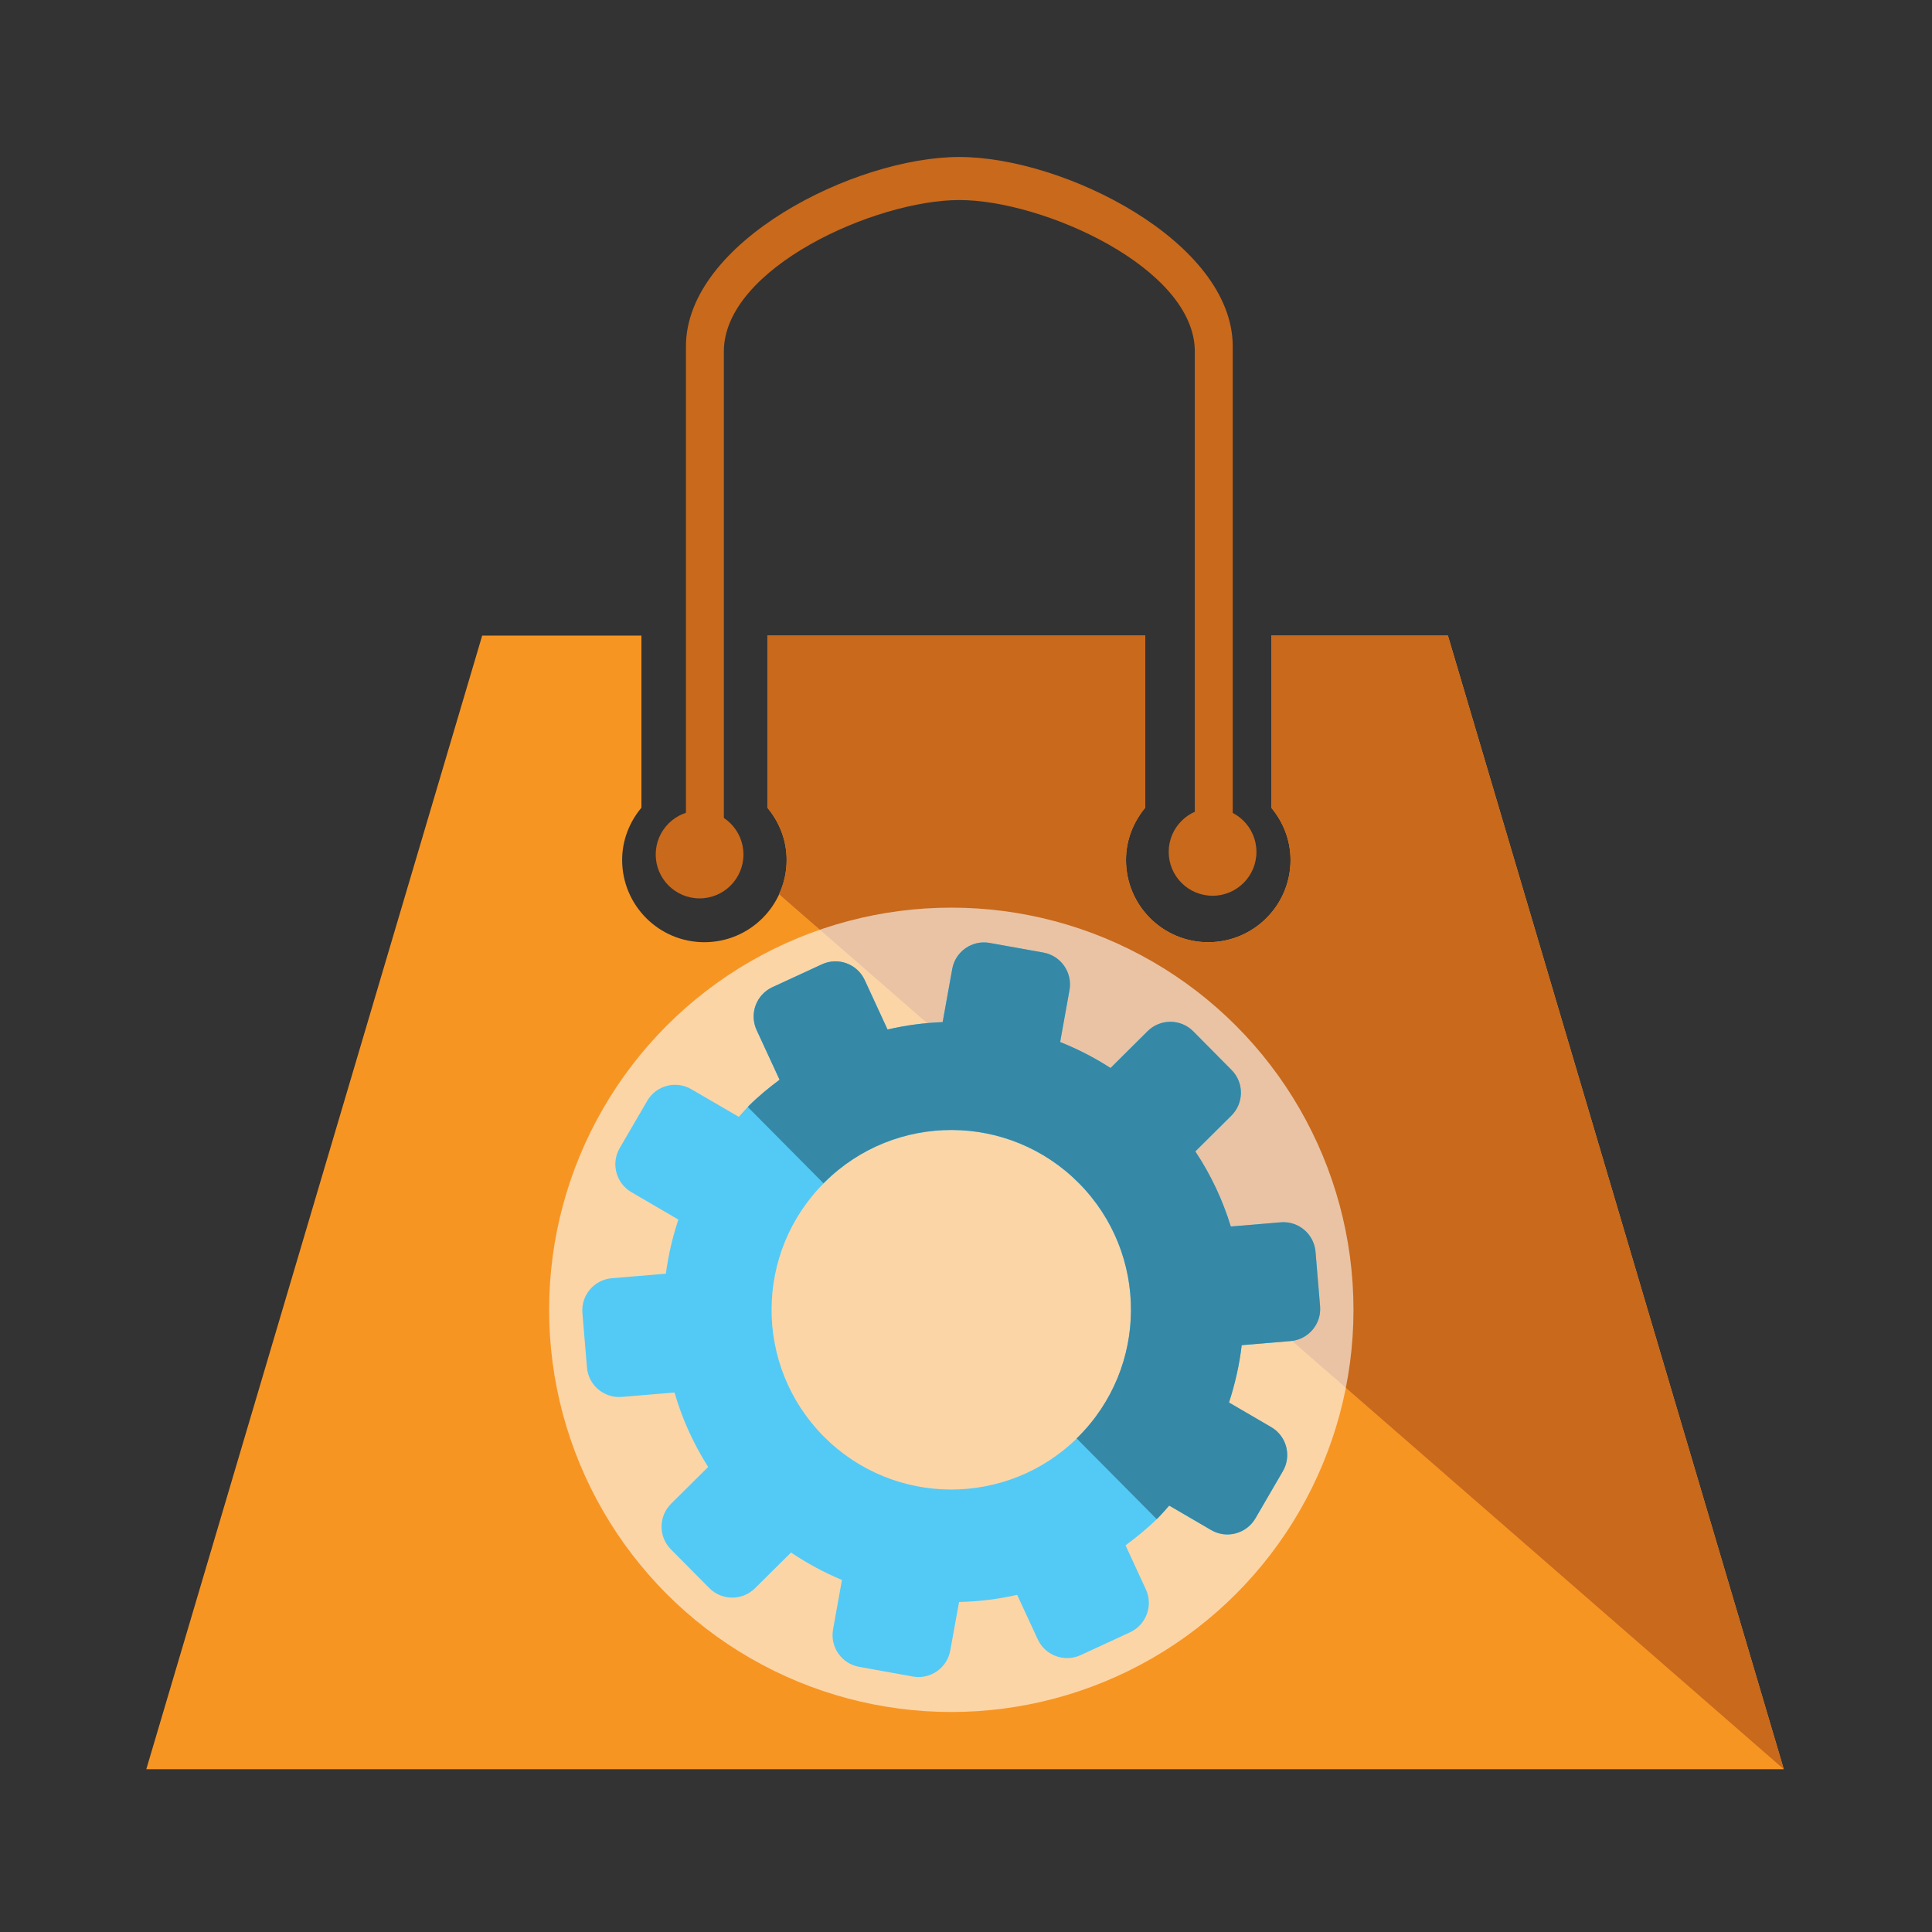 <?xml version="1.0" encoding="utf-8"?>
<svg version="1.1"
	 xmlns="http://www.w3.org/2000/svg" xmlns:xlink="http://www.w3.org/1999/xlink"
	 x="0px" y="0px" width="48px" height="48px" viewBox="-3.635 -3.9 48 48">
<rect x="-3.635" y="-3.9" width="48" height="48" fill="#333333" stroke="none"/>
<defs>
</defs>
<path fill="#F79523" d="M32.338,11.891h-4.389v4.276c0.294,0.353,0.479,0.802,0.479,1.298c0,1.129-0.916,2.044-2.046,2.044
	c-1.129,0-2.042-0.915-2.042-2.044c0-0.496,0.185-0.945,0.479-1.299v-4.275h-9.389v4.276c0.294,0.353,0.479,0.802,0.479,1.298
	c0,1.129-0.915,2.044-2.045,2.044c-1.128,0-2.042-0.915-2.042-2.044c0-0.496,0.185-0.945,0.479-1.299v-4.275H8.345L0,40.055h40.683
	L32.338,11.891z"/>
<path fill="#C8691C" d="M40.683,40.055l-8.345-28.164h-4.389v4.276c0.294,0.353,0.479,0.802,0.479,1.298
	c0,1.129-0.916,2.044-2.046,2.044c-1.129,0-2.042-0.915-2.042-2.044c0-0.496,0.185-0.945,0.479-1.299v-4.275h-9.389v4.276
	c0.294,0.353,0.479,0.802,0.479,1.298c0,0.305-0.071,0.59-0.189,0.85L40.683,40.055z"/>
<circle fill="#C8691C" cx="13.746" cy="17.33" r="1.09"/>
<circle fill="#C8691C" cx="26.491" cy="17.265" r="1.09"/>
<path fill="#C8691C" d="M14.349,17.068V4.834c0-2.079,3.771-3.764,5.851-3.764c2.079,0,5.85,1.685,5.85,3.764v12.234h0.942V4.706
	C26.992,2.107,22.799,0,20.2,0s-6.793,2.107-6.793,4.706v12.362H14.349z"/>
<circle opacity="0.6" fill="#FFFFFF" cx="20" cy="28.642" r="9.992"/>
<path fill="#52CAF5" d="M24.876,21.72l-0.92,0.914c-0.4-0.258-0.82-0.473-1.252-0.645l0.232-1.289
	c0.078-0.437-0.211-0.853-0.645-0.933l-1.338-0.24c-0.436-0.078-0.852,0.211-0.93,0.646l-0.238,1.321
	c-0.46,0.018-0.919,0.079-1.37,0.184l-0.566-1.228c-0.184-0.402-0.66-0.578-1.063-0.392l-1.231,0.567
	c-0.402,0.186-0.577,0.662-0.393,1.065l0.571,1.236c-0.263,0.197-0.52,0.406-0.761,0.646c-0.089,0.088-0.167,0.185-0.251,0.276
	l-1.18-0.687c-0.383-0.223-0.874-0.094-1.096,0.289l-0.683,1.173c-0.223,0.382-0.093,0.872,0.289,1.096l1.168,0.681
	c-0.147,0.44-0.25,0.889-0.311,1.345l-1.341,0.112c-0.442,0.037-0.769,0.424-0.732,0.865l0.113,1.352
	c0.036,0.441,0.424,0.769,0.866,0.732l1.309-0.109c0.186,0.644,0.466,1.267,0.836,1.849l-0.921,0.914
	c-0.314,0.312-0.317,0.818-0.005,1.133l0.956,0.964c0.312,0.313,0.819,0.315,1.133,0.004l0.896-0.889
	c0.404,0.272,0.827,0.499,1.265,0.682l-0.221,1.227c-0.078,0.437,0.21,0.852,0.646,0.931l1.335,0.241
	c0.436,0.079,0.853-0.21,0.931-0.646l0.219-1.206c0.484-0.01,0.967-0.069,1.443-0.177l0.512,1.106
	c0.186,0.401,0.66,0.576,1.064,0.392l1.23-0.568c0.4-0.187,0.578-0.662,0.393-1.064l-0.506-1.096
	c0.277-0.206,0.549-0.426,0.803-0.677c0.1-0.1,0.188-0.206,0.281-0.311l1.043,0.61c0.383,0.223,0.873,0.092,1.098-0.29l0.682-1.172
	c0.223-0.383,0.094-0.874-0.289-1.097l-1.047-0.611c0.15-0.465,0.258-0.941,0.314-1.424l1.215-0.102
	c0.441-0.036,0.77-0.425,0.732-0.865l-0.113-1.353c-0.035-0.44-0.424-0.769-0.865-0.732l-1.238,0.103
	c-0.201-0.65-0.494-1.279-0.883-1.865l0.896-0.89c0.314-0.312,0.316-0.819,0.006-1.133l-0.957-0.964
	C25.698,21.409,25.19,21.408,24.876,21.72 M23.144,31.812c-1.75,1.736-4.578,1.725-6.314-0.024
	c-1.737-1.752-1.726-4.579,0.025-6.315c1.752-1.738,4.578-1.727,6.316,0.025C24.905,27.246,24.896,30.074,23.144,31.812"/>
<path fill="#3588A6" d="M24.876,21.72l-0.92,0.914c-0.4-0.258-0.82-0.473-1.252-0.645l0.232-1.289
	c0.078-0.437-0.211-0.853-0.645-0.933l-1.338-0.24c-0.434-0.079-0.852,0.211-0.93,0.646l-0.238,1.321
	c-0.46,0.018-0.919,0.079-1.369,0.184l-0.567-1.228c-0.185-0.4-0.66-0.578-1.063-0.392l-1.232,0.569
	c-0.402,0.186-0.576,0.66-0.392,1.063l0.571,1.236c-0.263,0.196-0.52,0.406-0.761,0.646c-0.01,0.011-0.018,0.021-0.027,0.032
	l1.881,1.896c0.008-0.012,0.018-0.021,0.028-0.031c1.75-1.737,4.578-1.727,6.316,0.025c1.734,1.749,1.725,4.577-0.027,6.314
	c-0.01,0.01-0.021,0.019-0.031,0.027l1.99,2.006c0.01-0.009,0.021-0.017,0.031-0.027c0.1-0.098,0.188-0.205,0.281-0.308l1.043,0.608
	c0.383,0.223,0.873,0.092,1.098-0.29l0.682-1.172c0.223-0.383,0.094-0.874-0.291-1.097l-1.047-0.61
	c0.152-0.466,0.26-0.942,0.316-1.425l1.215-0.102c0.441-0.036,0.77-0.425,0.732-0.865l-0.113-1.353
	c-0.037-0.44-0.424-0.77-0.865-0.732l-1.24,0.104c-0.199-0.651-0.492-1.28-0.881-1.866l0.896-0.89
	c0.314-0.312,0.316-0.818,0.004-1.132l-0.955-0.965C25.696,21.409,25.19,21.407,24.876,21.72"/>
</svg>
